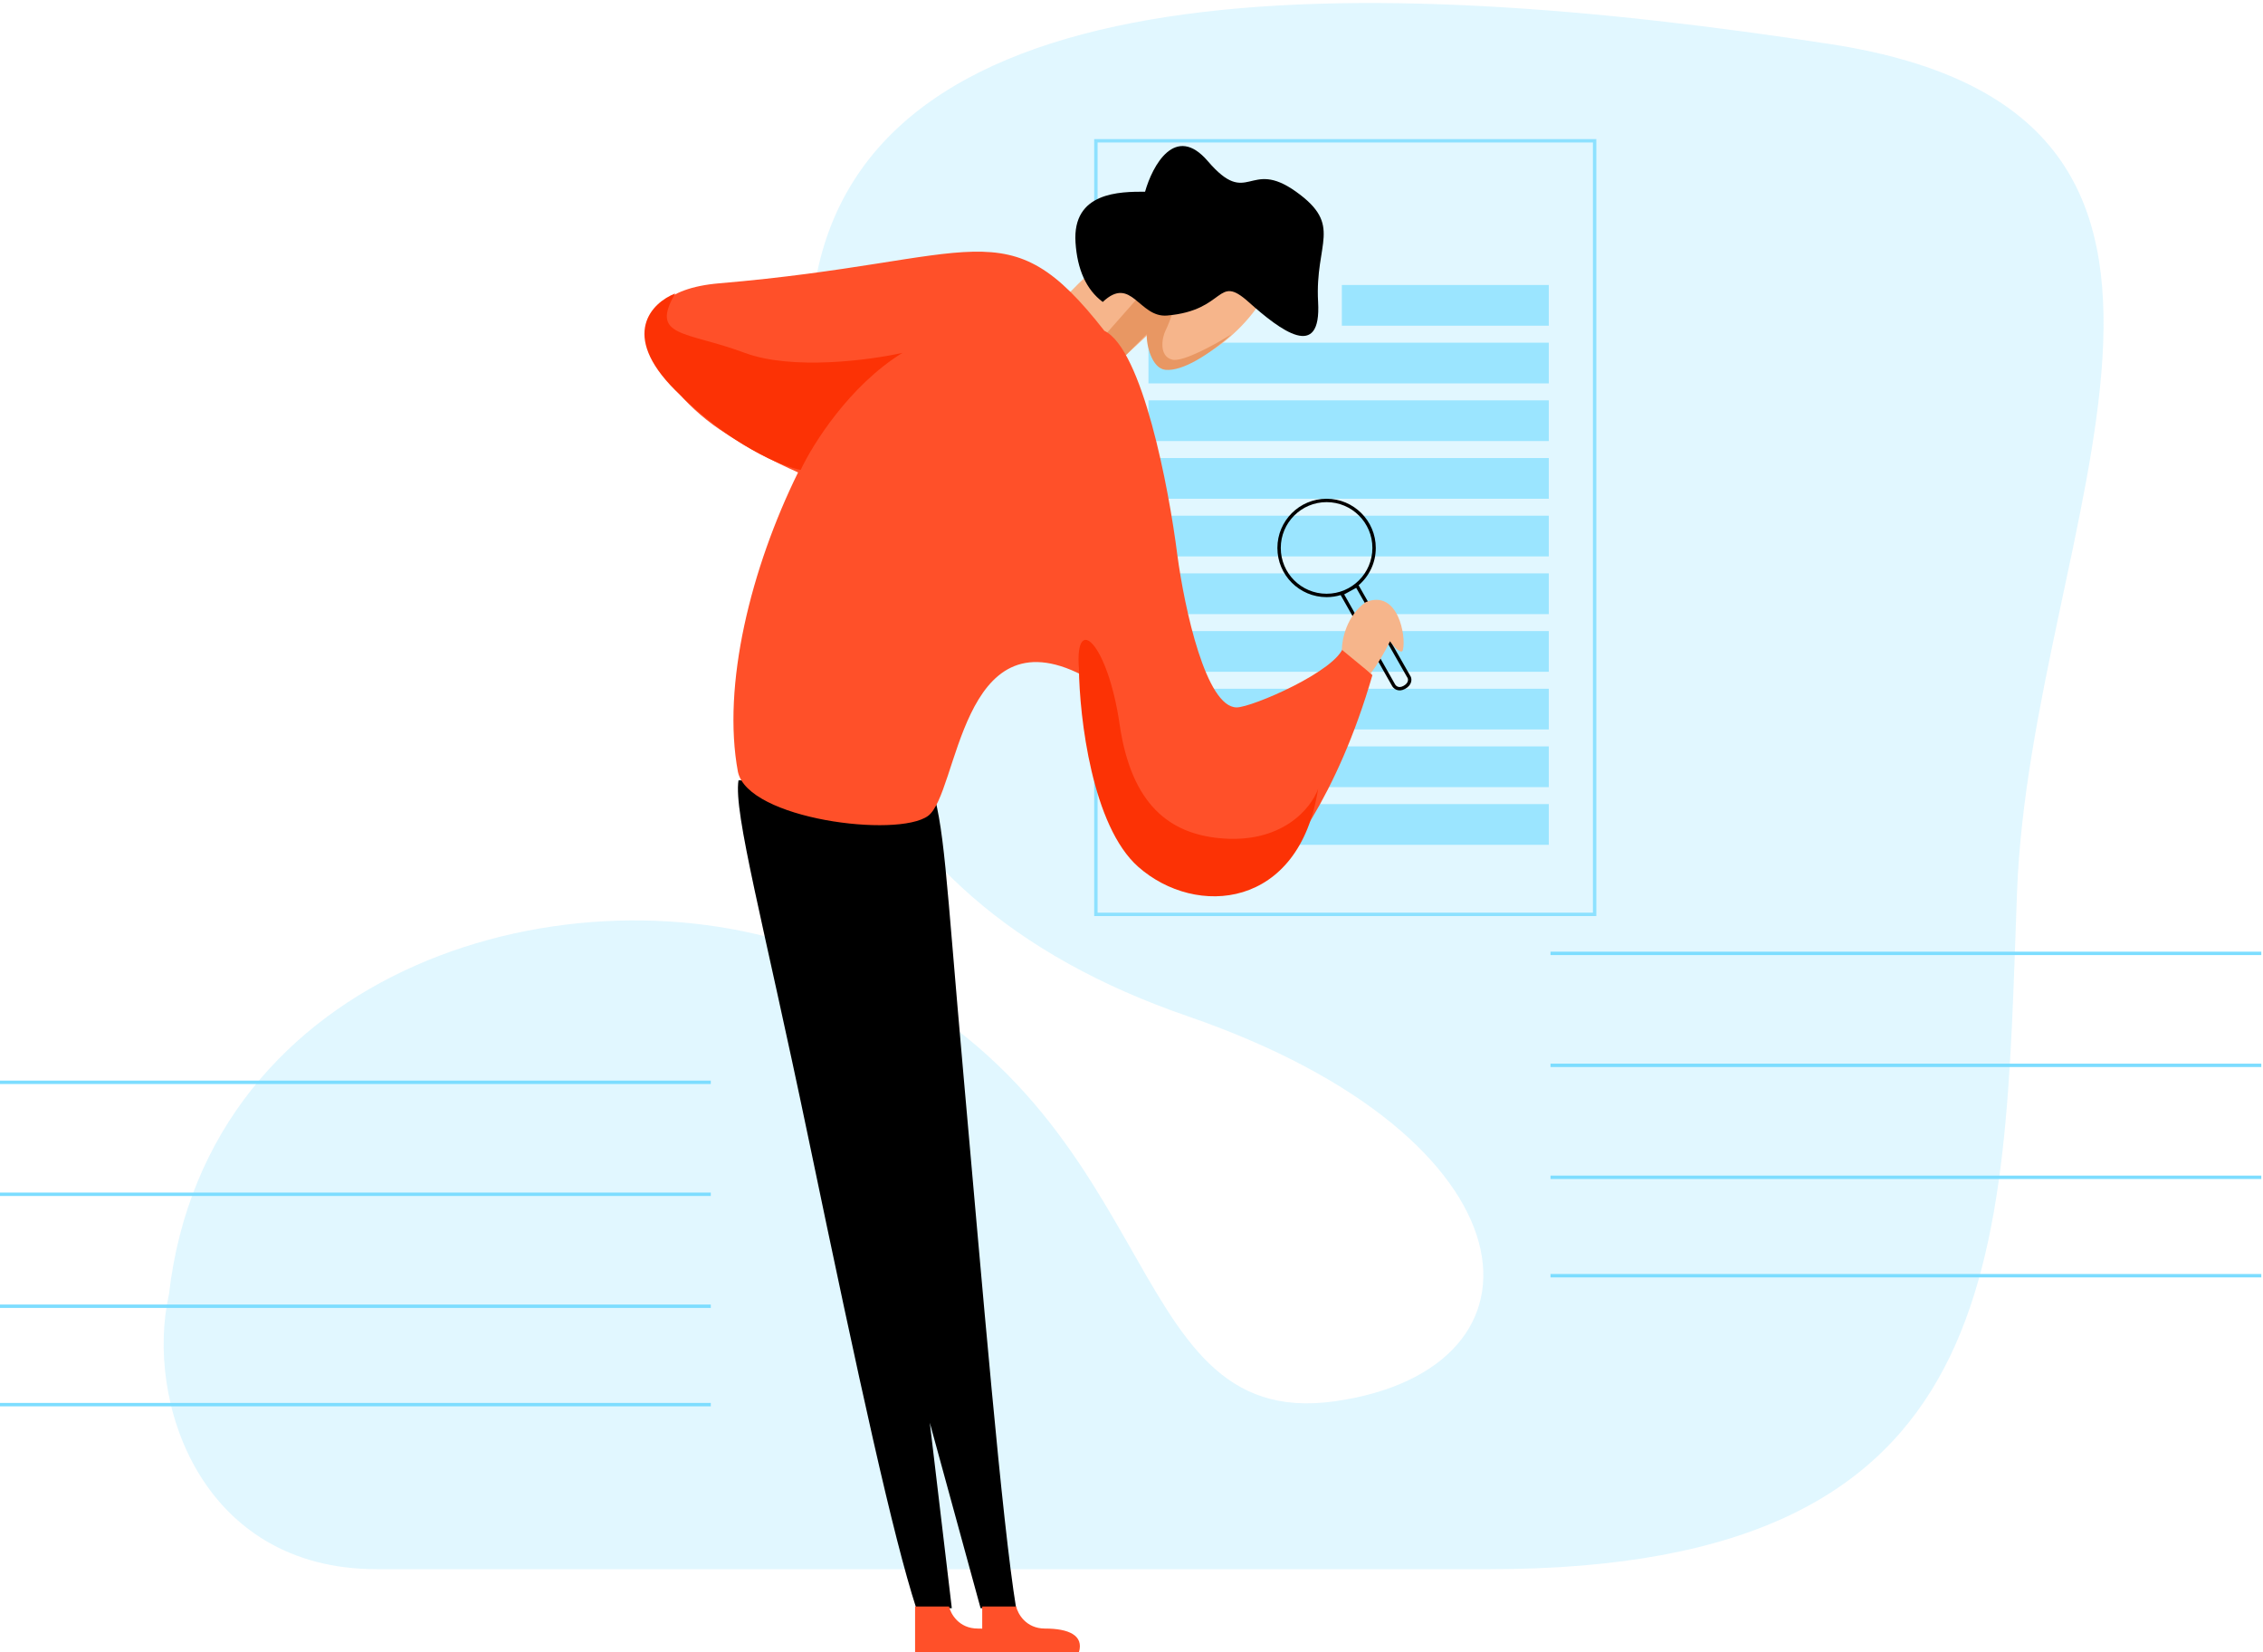 <svg width="100%" height="100%" viewBox="0 0 667 487" fill="none" xmlns="http://www.w3.org/2000/svg">
<path d="M594.5 263C590.5 371 593 462.5 439 462.5H111C59 462.5 42.743 412.768 49.796 381.5C61 284.5 168.846 253.776 240 280.5C346.5 320.5 327 422.5 393.5 413C460 403.5 454.5 335.5 350 299.5C245.5 263.5 225 181.5 240 85C255 -11.5 403 -8 539.5 13C676 34 598.5 155 594.5 263Z" fill="#9BE5FF" fill-opacity="0.3"></path>
<rect x="-0.5" y="0.5" width="147" height="228" transform="matrix(-1 0 0 1 469.5 41)" stroke="#8DE1FF"></rect>
<rect width="61" height="12" transform="matrix(-1 0 0 1 456.5 84)" fill="#9BE5FF"></rect>
<rect width="118" height="12" transform="matrix(-1 0 0 1 456.5 101)" fill="#9BE5FF"></rect>
<rect width="118" height="12" transform="matrix(-1 0 0 1 456.5 118)" fill="#9BE5FF"></rect>
<rect width="118" height="12" transform="matrix(-1 0 0 1 456.5 135)" fill="#9BE5FF"></rect>
<rect width="118" height="12" transform="matrix(-1 0 0 1 456.5 152)" fill="#9BE5FF"></rect>
<rect width="118" height="12" transform="matrix(-1 0 0 1 456.5 169)" fill="#9BE5FF"></rect>
<rect width="118" height="12" transform="matrix(-1 0 0 1 456.5 186)" fill="#9BE5FF"></rect>
<rect width="118" height="12" transform="matrix(-1 0 0 1 456.5 203)" fill="#9BE5FF"></rect>
<rect width="118" height="12" transform="matrix(-1 0 0 1 456.5 220)" fill="#9BE5FF"></rect>
<rect width="118" height="12" transform="matrix(-1 0 0 1 456.5 237)" fill="#9BE5FF"></rect>
<path d="M371 59.5C359 47.1 328.667 72.334 315 86.5L324.5 111.5L338.5 98.5C339.5 110.5 343 111.5 356 104C369 96.5 386 75 371 59.5Z" fill="#F6B58B"></path>
<path d="M345.5 106C348.7 106.8 358.5 101.333 363 98.5C356.5 104.5 348.5 109.5 343.5 109C339.5 108.6 337.833 101.667 338 98.5L324.5 112L321.5 103.5L336.5 86.5L345.5 92.5C345.167 93.5 344.3 95.9 343.5 97.5C342.5 99.5 341.5 105 345.5 106Z" fill="#E89763"></path>
<path d="M238.124 334.736C224.958 271.551 216.169 239.591 217.666 230H274.052C278.542 243.811 278.567 256.174 284.031 317.472C289.52 379.047 295.342 448.679 299.5 474H289.021L274.052 419.33L280.538 474H270.06C263.24 452.899 253.593 408.972 238.124 334.736Z" fill="black"></path>
<path d="M235.223 139.24C221.348 167.441 212.729 201.961 217.5 227.501C220.5 241.501 264.5 247.001 273.5 240.501C282.5 234.001 283 180.501 319 199.001C318.667 225.834 328.8 275.601 372 260.001C378.5 254.667 394.1 235.001 404.5 199.001L396 190.501C394.167 197.667 369 208.5 364.5 208.5C355.5 208.5 349.167 179.667 347 163.501C344.5 143.771 336.7 102.95 325.5 97.501C296.594 60.5 289 77 212 83.501C179.143 86.274 191.5 112.5 212 126.501C219.793 131.823 227.787 135.941 235.223 139.24Z" fill="#FF5029"></path>
<path d="M219.5 104C233.5 109.2 256.333 106.167 266 104C250.4 113.6 239.5 131 236 138.5C230.5 137.5 215.4 131.4 199 115C182.6 98.6 192.167 89.167 199 86.5C191.5 99.5 202 97.5 219.5 104Z" fill="#FC3205"></path>
<path d="M335.5 255.5C321.9 243.5 318.167 211.5 318 197C316.752 180.5 326.5 189.5 330 213.5C333.5 237.5 345 245.51 359 247C377.8 249 386.5 238.166 388.5 232.5C383 268 352.5 270.5 335.5 255.5Z" fill="#FC3205"></path>
<path d="M368 89C358.5 80.5 361.5 91.5 344 93C335.708 93.71 333.5 81 325.027 89C320.129 85.347 317.526 79.393 317 71.5C316 56.5 330.153 56.5 337.5 56.5C339.667 48.833 346.4 36.3 356 47.5C368 61.5 368 46.5 382 56.5C396 66.5 387.5 71.5 388.5 89C389.5 106.5 377.5 97.5 368 89Z" fill="black"></path>
<path fill-rule="evenodd" clip-rule="evenodd" d="M377.5 161.5C377.5 168.956 383.544 175 391 175C398.456 175 404.5 168.956 404.5 161.5C404.5 154.044 398.456 148 391 148C383.544 148 377.5 154.044 377.5 161.5ZM376.5 161.5C376.5 169.508 382.992 176 391 176C392.442 176 393.836 175.789 395.15 175.397L410.271 202.113C410.48 202.519 410.916 203.031 411.576 203.304C412.267 203.59 413.141 203.586 414.142 203.039C415.121 202.504 415.645 201.828 415.868 201.158C416.087 200.503 416.004 199.892 415.834 199.502L415.823 199.477L415.81 199.454L400.447 172.501C403.541 169.841 405.5 165.9 405.5 161.5C405.5 153.492 399.008 147 391 147C382.992 147 376.5 153.492 376.5 161.5ZM414.926 199.923L399.728 173.258L396.185 175.195L411.146 201.629L411.152 201.639L411.157 201.649C411.277 201.885 411.552 202.212 411.958 202.38C412.338 202.537 412.896 202.581 413.663 202.162C414.452 201.73 414.787 201.239 414.92 200.842C415.051 200.447 414.997 200.103 414.926 199.923Z" fill="black"></path>
<path d="M402.5 177.5C396.9 181.5 395.5 188.5 395.5 191.5L404 198.5C405.903 195.963 408.141 192.286 409.694 189C411.5 191.5 413.256 192.841 413.5 191.5C414.5 187.667 412.1 173.5 402.5 177.5Z" fill="#F6B58B"></path>
<path d="M308 480C302.4 480 300 475.667 299.5 473.5H289.5V487H318C319.5 482 315 480 308 480Z" fill="#FF5029"></path>
<path d="M288.212 480C282.612 480 280.212 475.667 279.712 473.5H269.712V487H298.212C299.712 482 295.212 480 288.212 480Z" fill="#FF5029"></path>
<path d="M209.5 414H-1.2815e-06" stroke="#7DDDFF"></path>
<path d="M209.5 385H-1.2815e-06" stroke="#7DDDFF"></path>
<path d="M209.5 352H-1.2815e-06" stroke="#7DDDFF"></path>
<path d="M209.5 319H-1.2815e-06" stroke="#7DDDFF"></path>
<path d="M666.5 376H457" stroke="#7DDDFF"></path>
<path d="M666.5 347H457" stroke="#7DDDFF"></path>
<path d="M666.5 314H457" stroke="#7DDDFF"></path>
<path d="M666.5 281H457" stroke="#7DDDFF"></path>
</svg>